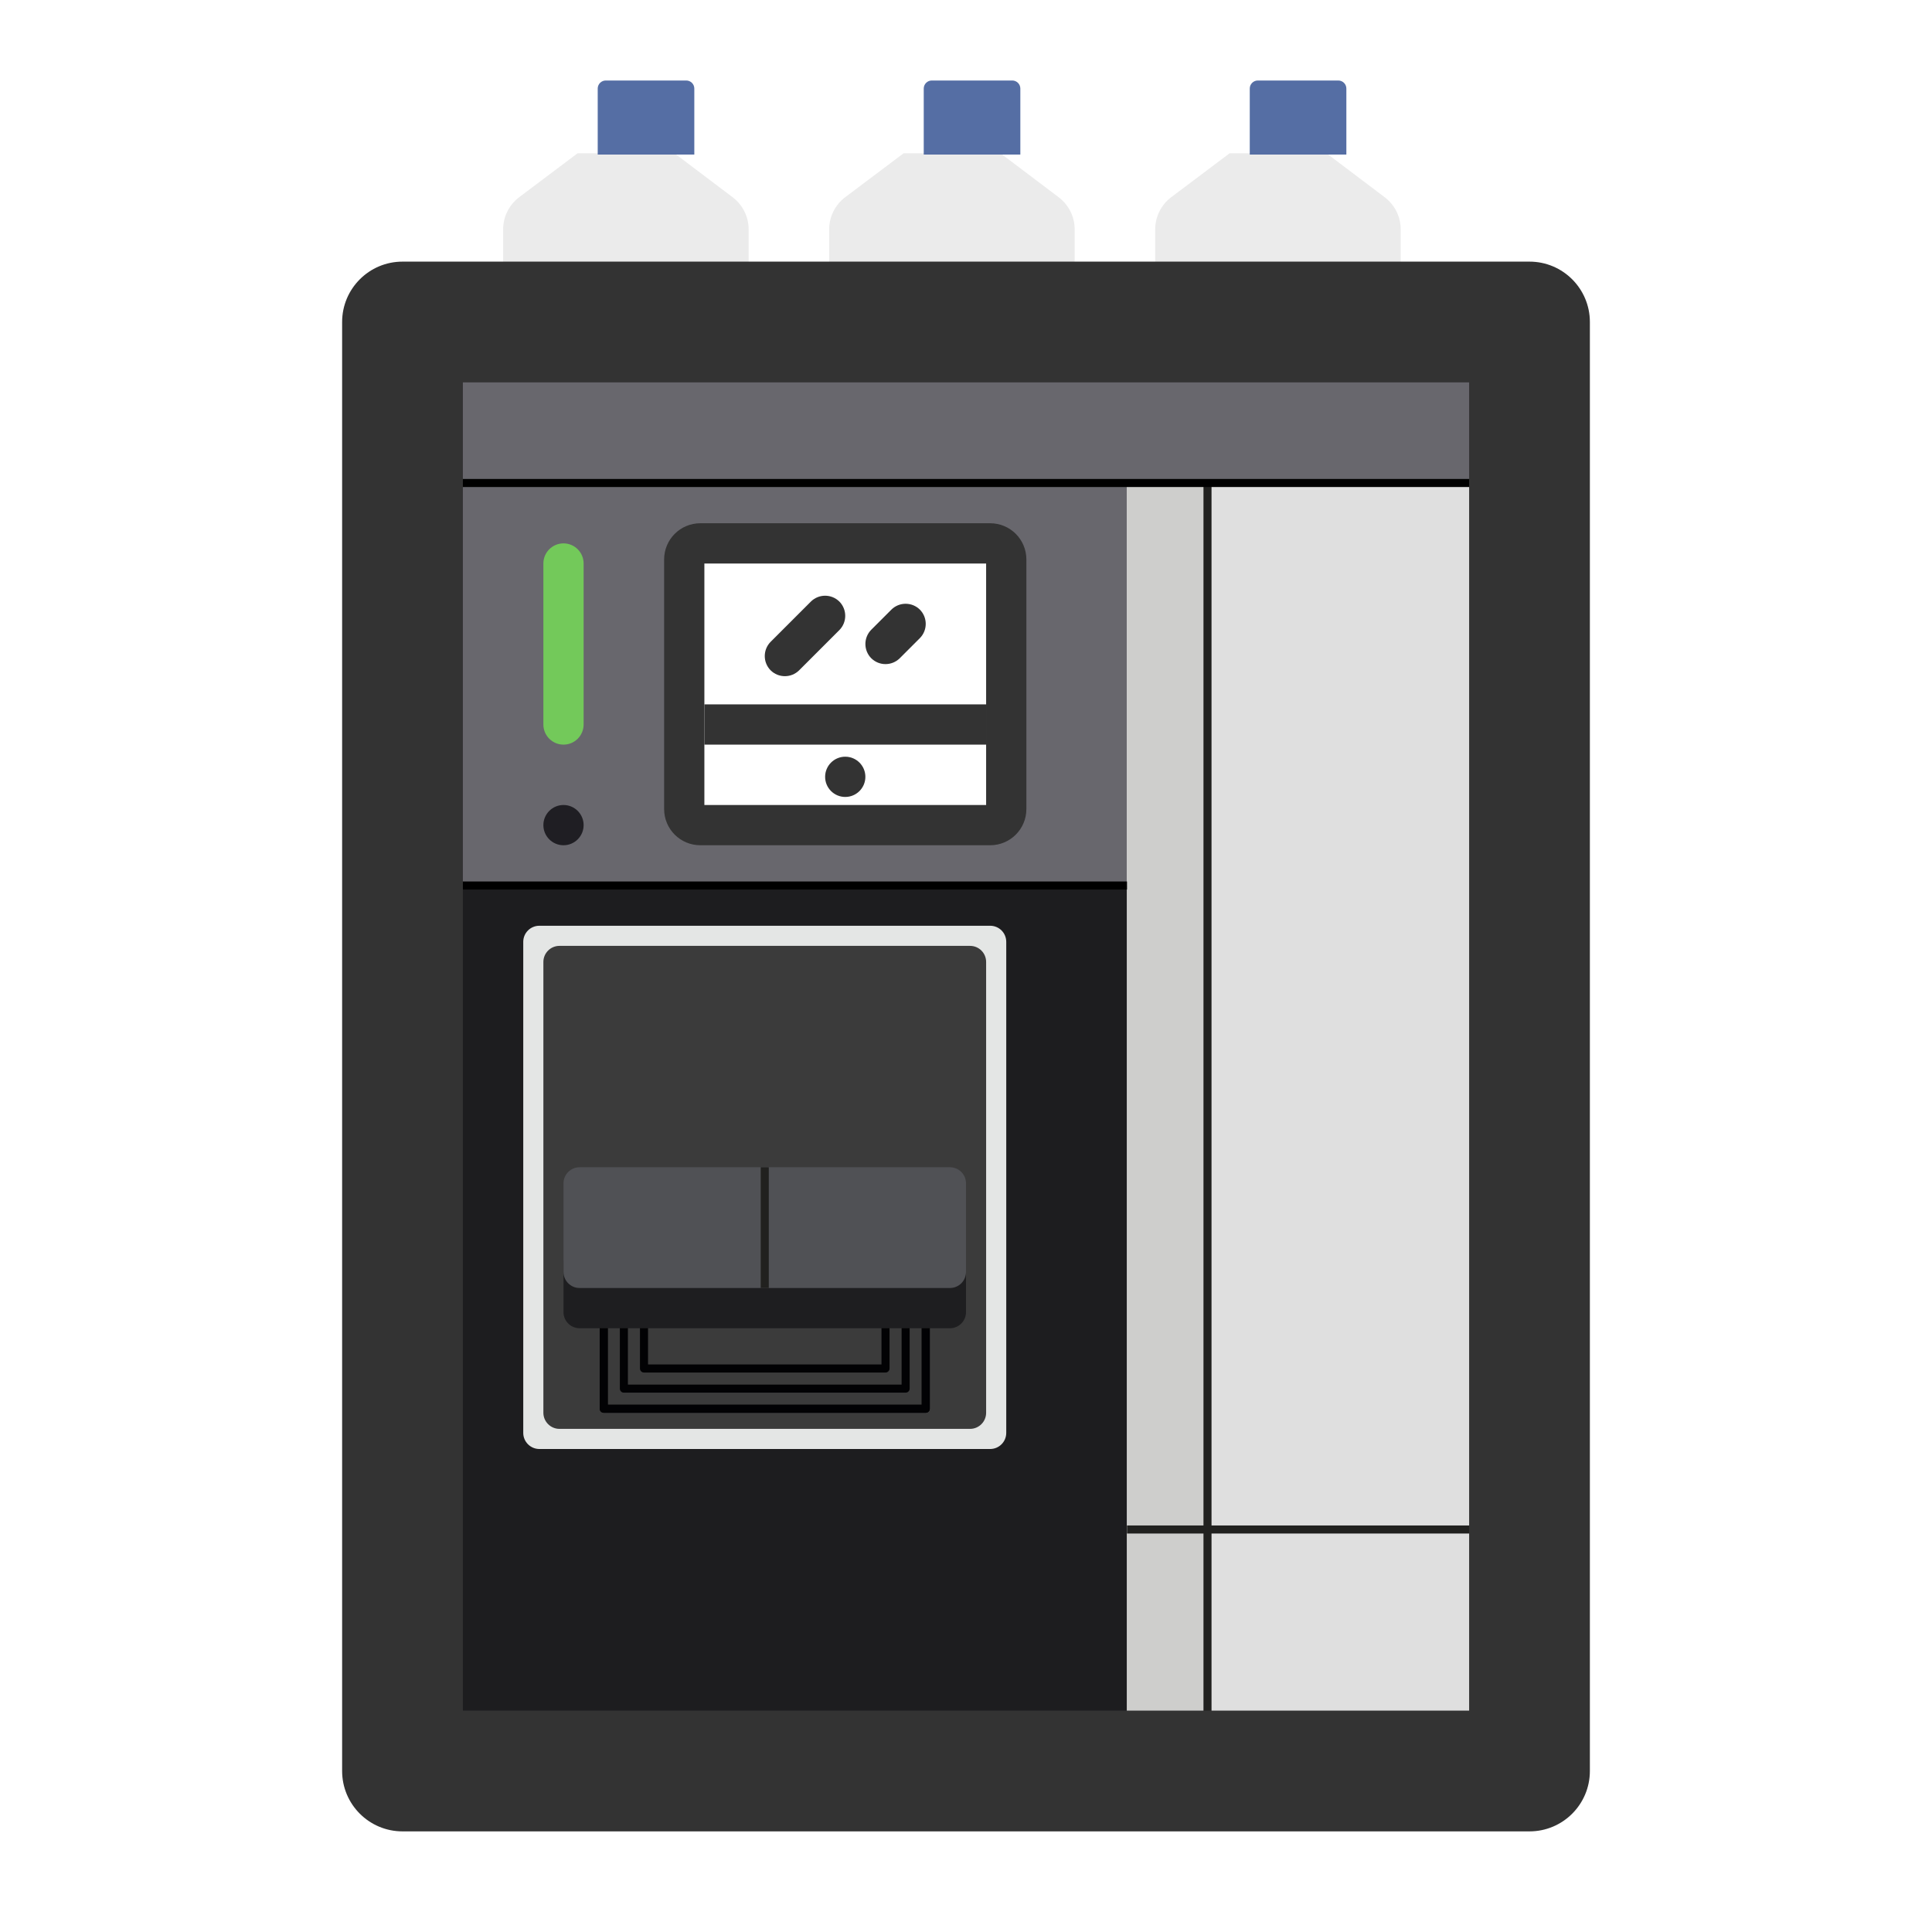 <svg width="24" height="24" viewBox="0 0 24 24" fill="none" xmlns="http://www.w3.org/2000/svg">
<g filter="url(#filter0_i_3274_1504)">
<path d="M9.55 2.849V5.8C9.55 5.911 9.46 6 9.35 6H6.7C6.59 6 6.5 5.911 6.5 5.8V2.85C6.5 2.693 6.574 2.545 6.699 2.45L7.425 1.904H8.628L9.351 2.45C9.476 2.545 9.55 2.692 9.55 2.849Z" fill="#EBEBEB"/>
</g>
<path d="M7.425 1.1C7.425 1.045 7.47 1 7.525 1H8.525C8.58 1 8.625 1.045 8.625 1.1V1.92H7.425L7.425 1.1Z" fill="#556EA4"/>
<g filter="url(#filter1_i_3274_1504)">
<path d="M13.6 2.849V5.8C13.6 5.911 13.51 6 13.4 6H10.75C10.639 6 10.55 5.911 10.55 5.8V2.85C10.55 2.693 10.624 2.545 10.749 2.45L11.475 1.904H12.678L13.401 2.45C13.526 2.545 13.6 2.692 13.6 2.849Z" fill="#EBEBEB"/>
</g>
<path d="M11.475 1.1C11.475 1.045 11.52 1 11.575 1H12.575C12.63 1 12.675 1.045 12.675 1.1V1.92H11.475L11.475 1.1Z" fill="#556EA4"/>
<g filter="url(#filter2_i_3274_1504)">
<path d="M17.65 2.849V5.8C17.65 5.911 17.56 6 17.45 6H14.8C14.69 6 14.6 5.911 14.6 5.8V2.85C14.6 2.693 14.674 2.545 14.799 2.45L15.525 1.904H16.728L17.451 2.45C17.576 2.545 17.65 2.692 17.65 2.849Z" fill="#EBEBEB"/>
</g>
<path d="M15.525 1.1C15.525 1.045 15.57 1 15.625 1H16.625C16.68 1 16.725 1.045 16.725 1.1V1.92H15.525L15.525 1.1Z" fill="#556EA4"/>
<path d="M5 11V22H14V11H5Z" fill="#1D1D1F"/>
<path d="M6.5 11.7V17.8C6.5 17.91 6.59 18 6.7 18H12.3C12.411 18 12.5 17.91 12.5 17.8V11.7C12.5 11.589 12.411 11.5 12.3 11.5H6.7C6.59 11.5 6.5 11.589 6.5 11.7Z" fill="#E4E6E5"/>
<path d="M6.75 11.95V17.55C6.75 17.66 6.84 17.75 6.95 17.75H12.05C12.161 17.75 12.25 17.66 12.25 17.55V11.95C12.25 11.839 12.161 11.75 12.05 11.75H6.95C6.84 11.75 6.75 11.839 6.75 11.95Z" fill="#3B3B3B"/>
<path fill-rule="evenodd" clip-rule="evenodd" d="M7.5 15.95C7.528 15.95 7.55 15.972 7.55 16V17.45H11.45V16C11.45 15.972 11.472 15.95 11.5 15.95C11.528 15.95 11.55 15.972 11.55 16V17.5C11.55 17.528 11.528 17.55 11.5 17.55H7.5C7.472 17.55 7.45 17.528 7.45 17.5V16C7.45 15.972 7.472 15.95 7.5 15.95Z" fill="#020204"/>
<path fill-rule="evenodd" clip-rule="evenodd" d="M7.5 15.95C7.528 15.95 7.55 15.972 7.55 16V17.45H11.45V16C11.45 15.972 11.472 15.95 11.5 15.95C11.528 15.95 11.55 15.972 11.55 16V17.5C11.55 17.528 11.528 17.55 11.5 17.55H7.5C7.472 17.55 7.45 17.528 7.45 17.5V16C7.45 15.972 7.472 15.95 7.5 15.95Z" fill="#020204"/>
<path fill-rule="evenodd" clip-rule="evenodd" d="M8 15.95C8.028 15.95 8.05 15.972 8.05 16V16.95H10.95V16C10.95 15.972 10.972 15.95 11 15.95C11.028 15.95 11.05 15.972 11.05 16V17C11.05 17.028 11.028 17.05 11 17.05H8C7.972 17.05 7.95 17.028 7.95 17V16C7.95 15.972 7.972 15.95 8 15.95Z" fill="#020204"/>
<path fill-rule="evenodd" clip-rule="evenodd" d="M7.75 15.95C7.778 15.95 7.8 15.972 7.8 16V17.2H11.2V16C11.2 15.972 11.222 15.95 11.25 15.95C11.278 15.95 11.3 15.972 11.3 16V17.25C11.3 17.278 11.278 17.3 11.25 17.3H7.75C7.722 17.3 7.7 17.278 7.7 17.25V16C7.7 15.972 7.722 15.95 7.75 15.95Z" fill="#020204"/>
<path d="M7 15.7V16.3C7 16.41 7.09 16.5 7.2 16.5H11.8C11.911 16.5 12 16.41 12 16.3V15.7C12 15.589 11.911 15.5 11.8 15.5H7.2C7.09 15.5 7 15.589 7 15.7Z" fill="#1E1E20"/>
<path d="M7 14.7V15.8C7 15.911 7.09 16 7.2 16H11.8C11.911 16 12 15.911 12 15.8V14.7C12 14.589 11.911 14.5 11.8 14.5H7.2C7.09 14.5 7 14.589 7 14.7Z" fill="#505155"/>
<path d="M5 6V11H14V6H5Z" fill="#68676D"/>
<path d="M14 6V22H15V6H14Z" fill="#CECECC"/>
<path d="M5 4V6H19V4H5Z" fill="#68676D"/>
<path d="M15 6V22H19V6H15Z" fill="#DFDFDF"/>
<path fill-rule="evenodd" clip-rule="evenodd" d="M14 19.05V18.95H19V19.05H14Z" fill="#21211F"/>
<path fill-rule="evenodd" clip-rule="evenodd" d="M9.45 16L9.45 14.5L9.55 14.5L9.55 16L9.45 16Z" fill="#21211F"/>
<path fill-rule="evenodd" clip-rule="evenodd" d="M14.95 6L15.05 6L15.05 22L14.95 22L14.95 6Z" fill="#21211F"/>
<path fill-rule="evenodd" clip-rule="evenodd" d="M5.5 11.05V10.95H14V11.05H5.5Z" fill="black"/>
<path fill-rule="evenodd" clip-rule="evenodd" d="M5.5 6.05V5.95H18.5V6.05H5.5Z" fill="black"/>
<path fill-rule="evenodd" clip-rule="evenodd" d="M4.25 4C4.25 3.586 4.586 3.25 5 3.25H19C19.414 3.25 19.75 3.586 19.75 4V22C19.75 22.414 19.414 22.75 19 22.75H5C4.586 22.75 4.25 22.414 4.25 22V4ZM5.75 4.75V21.25H18.25V4.75H5.75Z" fill="#333333"/>
<path fill-rule="evenodd" clip-rule="evenodd" d="M7 6.75C7.138 6.75 7.25 6.862 7.25 7V9C7.25 9.138 7.138 9.25 7 9.25C6.862 9.25 6.75 9.138 6.75 9V7C6.75 6.862 6.862 6.75 7 6.75Z" fill="#73C95A"/>
<path d="M7.25 10.25C7.25 10.388 7.138 10.5 7 10.5C6.862 10.5 6.75 10.388 6.75 10.25C6.75 10.112 6.862 10 7 10C7.138 10 7.25 10.112 7.25 10.25Z" fill="#1F1E23"/>
<path d="M8.5 6.95V10.05C8.5 10.161 8.59 10.25 8.7 10.25H12.3C12.411 10.25 12.5 10.161 12.5 10.05V6.95C12.5 6.84 12.411 6.75 12.3 6.75H8.7C8.59 6.75 8.5 6.84 8.5 6.95Z" fill="white"/>
<path fill-rule="evenodd" clip-rule="evenodd" d="M8.75 7V10H12.25V7H8.75ZM8.25 6.95C8.25 6.701 8.451 6.5 8.7 6.5H12.3C12.549 6.5 12.75 6.701 12.75 6.95V10.05C12.75 10.299 12.549 10.5 12.3 10.5H8.7C8.451 10.5 8.25 10.299 8.25 10.05V6.95Z" fill="#333333"/>
<path d="M10.75 9.65C10.75 9.788 10.638 9.9 10.5 9.9C10.362 9.9 10.25 9.788 10.25 9.65C10.25 9.512 10.362 9.4 10.5 9.4C10.638 9.4 10.75 9.512 10.75 9.65Z" fill="#333333"/>
<path fill-rule="evenodd" clip-rule="evenodd" d="M12.258 9.25H8.75V8.75H12.258V9.25Z" fill="#333333"/>
<path fill-rule="evenodd" clip-rule="evenodd" d="M10.427 7.473C10.524 7.571 10.524 7.729 10.427 7.827L9.927 8.327C9.829 8.424 9.671 8.424 9.573 8.327C9.476 8.229 9.476 8.071 9.573 7.973L10.073 7.473C10.171 7.376 10.329 7.376 10.427 7.473Z" fill="#333333"/>
<path fill-rule="evenodd" clip-rule="evenodd" d="M11.427 7.573C11.524 7.671 11.524 7.829 11.427 7.927L11.177 8.177C11.079 8.274 10.921 8.274 10.823 8.177C10.726 8.079 10.726 7.921 10.823 7.823L11.073 7.573C11.171 7.476 11.329 7.476 11.427 7.573Z" fill="#333333"/>
<defs>
<filter id="filter0_i_3274_1504" x="6.25" y="1.904" width="3.3" height="4.096" filterUnits="userSpaceOnUse" color-interpolation-filters="sRGB">
<feFlood flood-opacity="0" result="BackgroundImageFix"/>
<feBlend mode="normal" in="SourceGraphic" in2="BackgroundImageFix" result="shape"/>
<feColorMatrix in="SourceAlpha" type="matrix" values="0 0 0 0 0 0 0 0 0 0 0 0 0 0 0 0 0 0 127 0" result="hardAlpha"/>
<feOffset dx="-0.25"/>
<feGaussianBlur stdDeviation="0.25"/>
<feComposite in2="hardAlpha" operator="arithmetic" k2="-1" k3="1"/>
<feColorMatrix type="matrix" values="0 0 0 0 0 0 0 0 0 0 0 0 0 0 0 0 0 0 0.25 0"/>
<feBlend mode="normal" in2="shape" result="effect1_innerShadow_3274_1504"/>
</filter>
<filter id="filter1_i_3274_1504" x="10.3" y="1.904" width="3.3" height="4.096" filterUnits="userSpaceOnUse" color-interpolation-filters="sRGB">
<feFlood flood-opacity="0" result="BackgroundImageFix"/>
<feBlend mode="normal" in="SourceGraphic" in2="BackgroundImageFix" result="shape"/>
<feColorMatrix in="SourceAlpha" type="matrix" values="0 0 0 0 0 0 0 0 0 0 0 0 0 0 0 0 0 0 127 0" result="hardAlpha"/>
<feOffset dx="-0.25"/>
<feGaussianBlur stdDeviation="0.25"/>
<feComposite in2="hardAlpha" operator="arithmetic" k2="-1" k3="1"/>
<feColorMatrix type="matrix" values="0 0 0 0 0 0 0 0 0 0 0 0 0 0 0 0 0 0 0.25 0"/>
<feBlend mode="normal" in2="shape" result="effect1_innerShadow_3274_1504"/>
</filter>
<filter id="filter2_i_3274_1504" x="14.35" y="1.904" width="3.3" height="4.096" filterUnits="userSpaceOnUse" color-interpolation-filters="sRGB">
<feFlood flood-opacity="0" result="BackgroundImageFix"/>
<feBlend mode="normal" in="SourceGraphic" in2="BackgroundImageFix" result="shape"/>
<feColorMatrix in="SourceAlpha" type="matrix" values="0 0 0 0 0 0 0 0 0 0 0 0 0 0 0 0 0 0 127 0" result="hardAlpha"/>
<feOffset dx="-0.25"/>
<feGaussianBlur stdDeviation="0.25"/>
<feComposite in2="hardAlpha" operator="arithmetic" k2="-1" k3="1"/>
<feColorMatrix type="matrix" values="0 0 0 0 0 0 0 0 0 0 0 0 0 0 0 0 0 0 0.25 0"/>
<feBlend mode="normal" in2="shape" result="effect1_innerShadow_3274_1504"/>
</filter>
</defs>
</svg>
